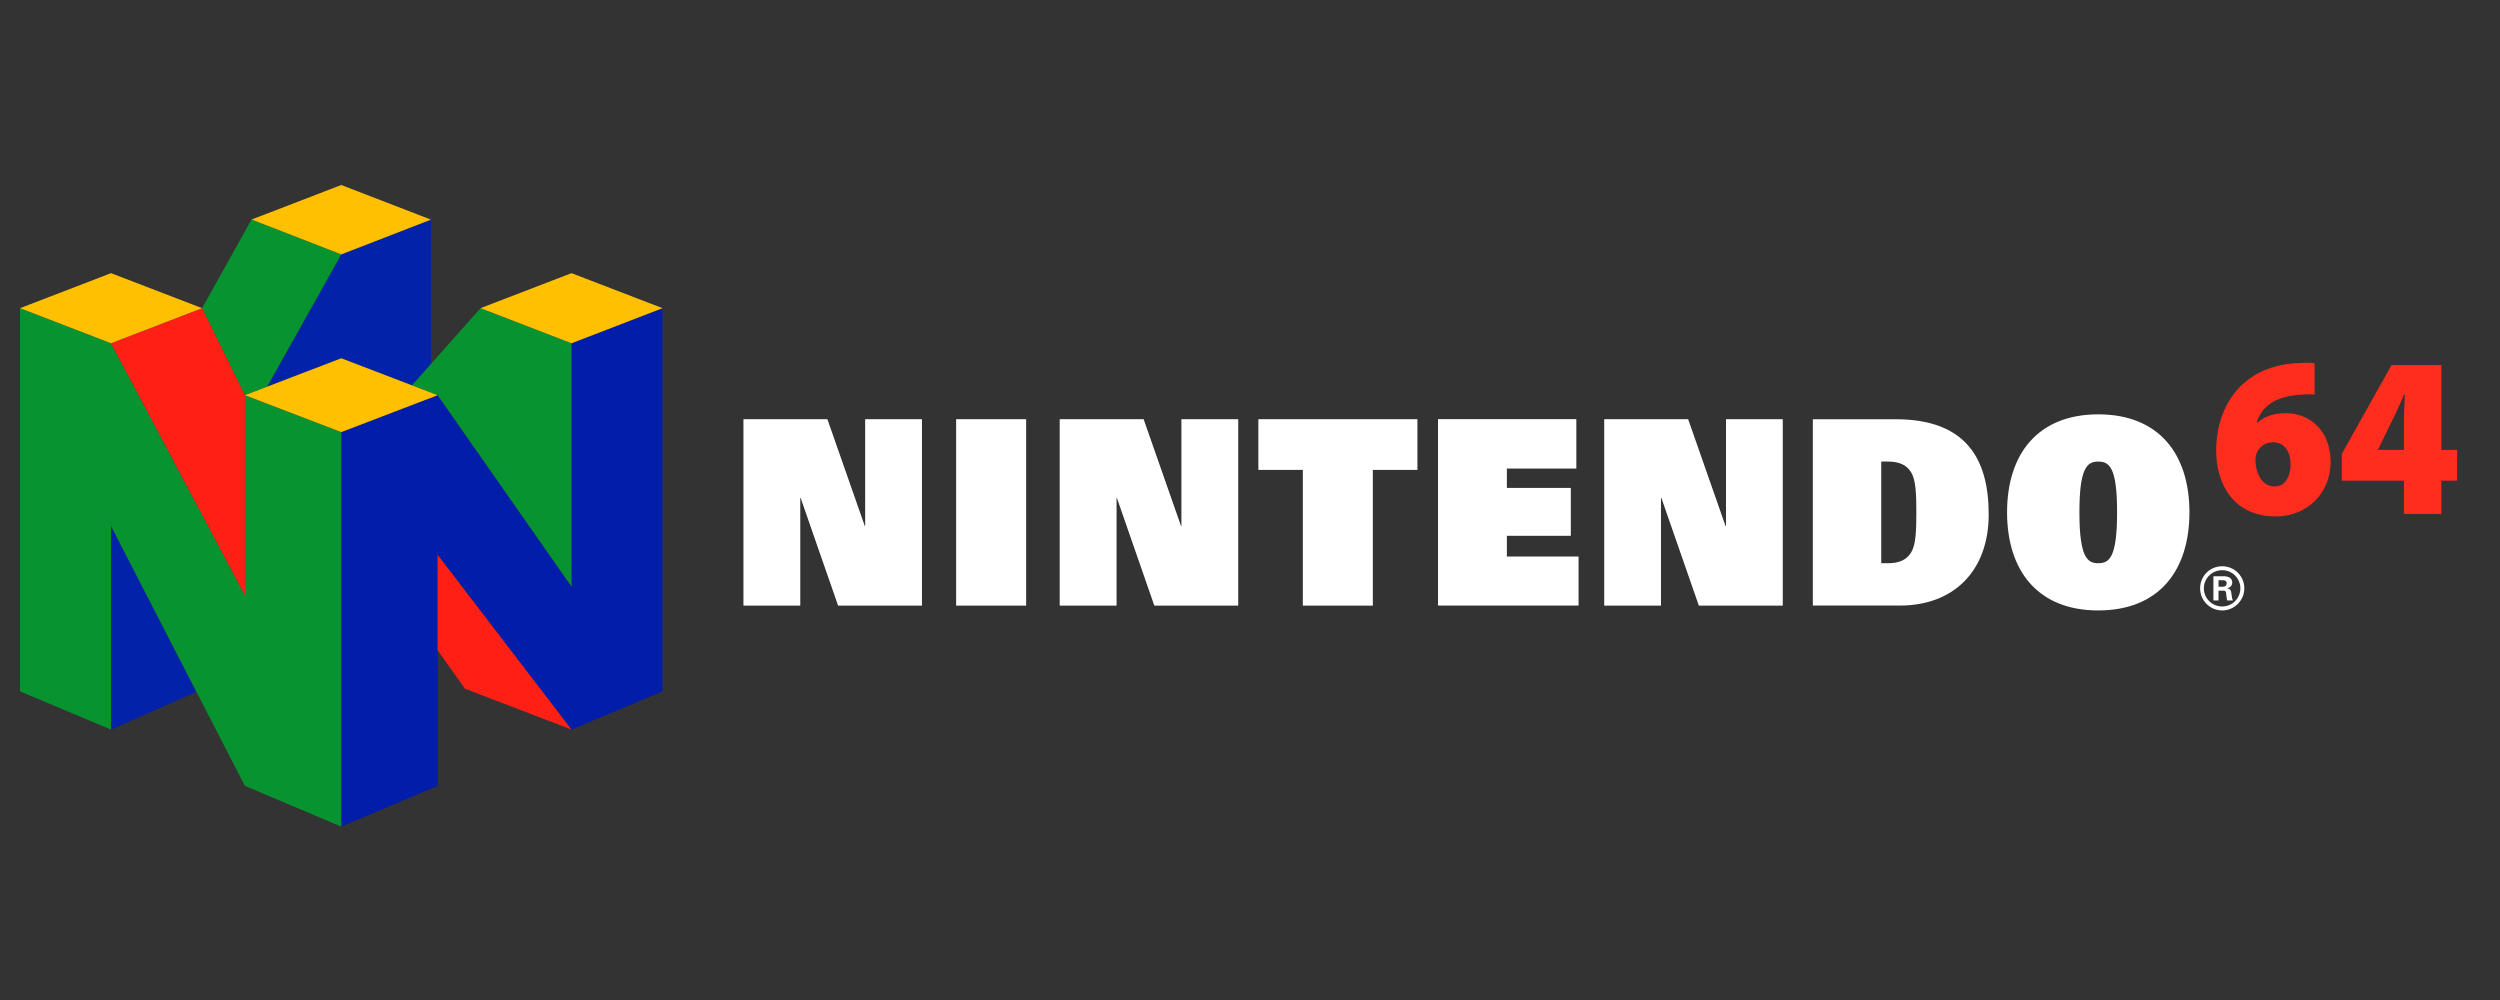 <?xml version="1.0" encoding="UTF-8" standalone="no"?>
<svg
   xmlns:dc="http://purl.org/dc/elements/1.1/"
   xmlns:cc="http://creativecommons.org/ns#"
   xmlns:rdf="http://www.w3.org/1999/02/22-rdf-syntax-ns#"
   xmlns:svg="http://www.w3.org/2000/svg"
   xmlns="http://www.w3.org/2000/svg"
   xmlns:sodipodi="http://sodipodi.sourceforge.net/DTD/sodipodi-0.dtd"
   xmlns:inkscape="http://www.inkscape.org/namespaces/inkscape"
   width="500"
   height="200"
   viewBox="0 0 500 200"
   version="1.1"
   id="svg81"
   sodipodi:docname="n64.svg"
   inkscape:version="0.92.5 (2060ec1f9f, 2020-04-08)">
  <rect x="0" y="0" width="500" height="200" fill="#333333" stroke="none"/>
  <defs
     id="defs85" />
  <sodipodi:namedview
     pagecolor="#ffffff"
     bordercolor="#666666"
     borderopacity="1"
     objecttolerance="10"
     gridtolerance="10"
     guidetolerance="10"
     inkscape:pageopacity="0"
     inkscape:pageshadow="2"
     inkscape:window-width="1366"
     inkscape:window-height="740"
     id="namedview83"
     showgrid="false"
     inkscape:pagecheckerboard="true"
     inkscape:zoom="1.1968494"
     inkscape:cx="244"
     inkscape:cy="64.5"
     inkscape:window-x="0"
     inkscape:window-y="0"
     inkscape:window-maximized="1"
     inkscape:current-layer="svg81" />
  <title
     id="title56">mainlogo</title>
  <g
     id="Page-1"
     style="fill:none;fill-rule:evenodd;stroke:none;stroke-width:1"
     transform="translate(4,37)">
    <g
       id="mainlogo"
       style="fill-rule:nonzero">
      <path
         d="m 163.625,84.105 h 16.764 V 46.853 H 169.046 v 21.361 h -0.097 l -7.479,-21.361 h -16.763 v 37.252 h 11.336 V 62.602 h 0.102 z m 63.245,0 h 16.765 V 46.853 H 232.298 v 21.361 h -0.102 L 224.717,46.853 H 207.954 v 37.252 h 11.341 V 62.602 h 0.099 z m 108.904,0 h 16.767 V 46.853 h -11.34 v 21.361 h -0.101 l -7.478,-21.361 h -16.765 v 37.252 h 11.337 V 62.602 h 0.1 z M 187.238,46.853 h 13.982 v 37.252 h -13.982 z m 69.338,10.119 h -8.886 V 46.853 h 31.78 v 10.119 h -8.916 v 27.132 h -13.978 z m 27.023,-10.129 h 27.654 v 9.852 h -13.891 v 3.896 h 12.79 v 9.55 h -12.79 v 4.18 h 14.333 v 9.772 h -28.096 z"
         id="Shape"
         inkscape:connector-curvature="0"
         style="fill:#7b7692" />
      <g
         id="Group-58">
        <polygon
           id="Path"
           points="82.188,6.927 64.252,13.882 49.43,40.335 64.252,34.655 78.399,40.072 82.188,35.82 "
           style="fill:#0222a9" />
        <polygon
           id="polygon60"
           points="64.252,128.33 64.252,49.423 83.528,42.04 110.299,80.304 110.299,31.655 128.504,24.635 128.504,101.275 110.299,108.921 83.528,73.982 83.528,120.176 "
           style="fill:#011da9" />
        <polygon
           id="polygon62"
           points="18.204,68.199 18.204,108.921 35.284,101.359 "
           style="fill:#0222a9" />
        <path
           d="M 36.409,24.635 44.977,42.038 49.43,40.335 64.252,13.882 46.314,6.907 Z m 41.99,15.438 13.701,-15.438 18.199,7.021 v 48.649 L 83.528,42.04 Z"
           id="path64"
           inkscape:connector-curvature="0"
           style="fill:#069330" />
        <polygon
           id="polygon66"
           points="18.204,108.921 18.204,68.199 44.977,120.176 64.252,128.33 64.252,49.423 44.977,42.038 44.977,82.097 18.204,31.655 7.7566371e-13,24.635 7.7566371e-13,101.275 "
           style="fill:#069330" />
        <path
           d="m 44.977,42.038 v 40.058 L 18.204,31.655 36.409,24.635 Z M 110.299,108.921 83.528,73.982 v 19.089 l 5.467,7.669 z"
           id="path68"
           inkscape:connector-curvature="0"
           style="fill:#fe2015" />
        <path
           d="m 83.528,42.038 -19.276,7.384 -19.275,-7.384 19.275,-7.383 z m 8.565,-17.404 18.206,-7.003 18.204,7.003 -18.204,7.021 z M 0,24.635 18.204,17.631 36.409,24.635 18.204,31.655 Z M 82.188,6.927 64.252,0 46.314,6.907 64.252,13.882 Z"
           id="path70"
           inkscape:connector-curvature="0"
           style="fill:#ffc001" />
      </g>
      <path
         d="m 358.568,46.847 h 16.562 c 14.142,0 18.609,8.002 18.609,19.027 0,11.258 -6.932,18.237 -17.771,18.237 H 358.569 V 46.847 Z m 13.677,28.797 h 1.349 c 2.28,0 3.769,-0.698 4.652,-2.187 0.93,-1.535 1.023,-4.373 1.023,-8.002 0,-3.582 -0.093,-6.42 -1.023,-7.955 -0.883,-1.489 -2.373,-2.187 -4.652,-2.187 h -1.349 z m 43.405,-29.774 c 12.189,0 18.237,8.002 18.237,19.586 0,11.63 -6.048,19.632 -18.237,19.632 -12.142,0 -18.237,-8.002 -18.237,-19.632 0,-11.584 6.095,-19.586 18.237,-19.586 z m 0,29.774 c 2.187,0 3.768,-1.07 3.768,-10.188 0,-8.886 -1.488,-10.142 -3.768,-10.142 -2.233,0 -3.768,1.256 -3.768,10.142 4.7e-4,9.118 1.629,10.188 3.768,10.188 z m 24.796,0.605 c -2.466,0 -4.42,1.954 -4.42,4.42 0,2.419 1.954,4.42 4.42,4.42 2.419,0 4.42,-2 4.42,-4.42 0,-2.466 -2,-4.42 -4.42,-4.42 z m 0,8.048 c -2.046,0 -3.675,-1.628 -3.675,-3.629 0,-2 1.628,-3.629 3.675,-3.629 2,0 3.629,1.628 3.629,3.629 0,2 -1.628,3.629 -3.629,3.629 z"
         id="path73"
         inkscape:connector-curvature="0"
         style="fill:#ffffff" />
      <path
         d="m 439.703,83.088 h -1.023 v -4.838 h 2.047 c 0.837,0 1.721,0.28 1.721,1.256 0,0.605 -0.418,1.023 -1.023,1.163 0.79,0.093 0.79,0.605 0.883,1.256 0.047,0.326 0.093,0.884 0.28,1.163 h -1.163 c -0.093,-0.419 -0.14,-0.884 -0.186,-1.303 0,-0.28 -0.093,-0.651 -0.419,-0.651 h -1.117 z m 0,-2.745 h 0.884 c 0.465,0 0.745,-0.233 0.745,-0.698 0,-0.418 -0.28,-0.605 -0.745,-0.605 h -0.884 z m -276.078,3.762 h 16.764 V 46.853 H 169.046 v 21.361 h -0.097 l -7.479,-21.361 h -16.763 v 37.252 h 11.336 V 62.602 h 0.102 z m 63.245,0 h 16.765 V 46.853 H 232.298 v 21.361 h -0.102 L 224.717,46.853 H 207.954 v 37.252 h 11.341 V 62.602 h 0.099 z m 108.904,0 h 16.767 V 46.853 h -11.34 v 21.361 h -0.101 l -7.478,-21.361 h -16.765 v 37.252 h 11.337 V 62.602 h 0.1 z M 187.238,46.853 h 13.982 v 37.252 h -13.982 z m 69.338,10.119 h -8.886 V 46.853 h 31.78 v 10.119 h -8.916 v 27.132 h -13.978 z m 27.023,-10.129 h 27.654 v 9.852 h -13.891 v 3.896 h 12.79 v 9.55 h -12.79 v 4.18 h 14.333 v 9.772 h -28.096 z"
         id="path75"
         inkscape:connector-curvature="0"
         style="fill:#ffffff" />
      <path
         d="m 458.916,41.916 c -0.744,-0.093 -1.489,-0.047 -2.466,0 -5.908,0.279 -8.281,2.791 -9.119,5.629 h 0.14 c 1.488,-1.303 3.303,-1.907 5.722,-1.907 4.699,0 8.932,3.396 8.932,9.816 0,6.095 -4.652,10.84 -10.98,10.84 -8.281,0 -11.91,-6.327 -11.91,-13.119 0,-5.536 1.954,-10.188 5.164,-13.212 3.071,-2.838 7.025,-4.28 11.863,-4.373 1.256,-0.093 2.047,0 2.652,0.047 v 6.28 h 4.6e-4 z m -7.862,18.376 c 1.908,0 3.071,-1.954 3.071,-4.466 0,-2.093 -0.977,-4.373 -3.536,-4.373 -1.581,0 -2.791,0.977 -3.257,2.187 -0.186,0.372 -0.233,0.883 -0.233,1.768 0.14,2.373 1.303,4.885 3.908,4.885 z m 25.727,5.49 V 59.129 H 464.36 V 53.779 L 474.315,36.007 h 9.956 v 16.981 h 3.163 v 6.141 h -3.163 v 6.653 z m 0,-12.794 v -5.117 c 0,-1.907 0.093,-3.861 0.186,-5.955 h -0.14 c -0.93,2.047 -1.721,3.954 -2.791,6.001 l -2.419,4.978 -0.046,0.093 z"
         id="path77"
         inkscape:connector-curvature="0"
         style="fill:#ff2d1e" />
    </g>
  </g>
</svg>
